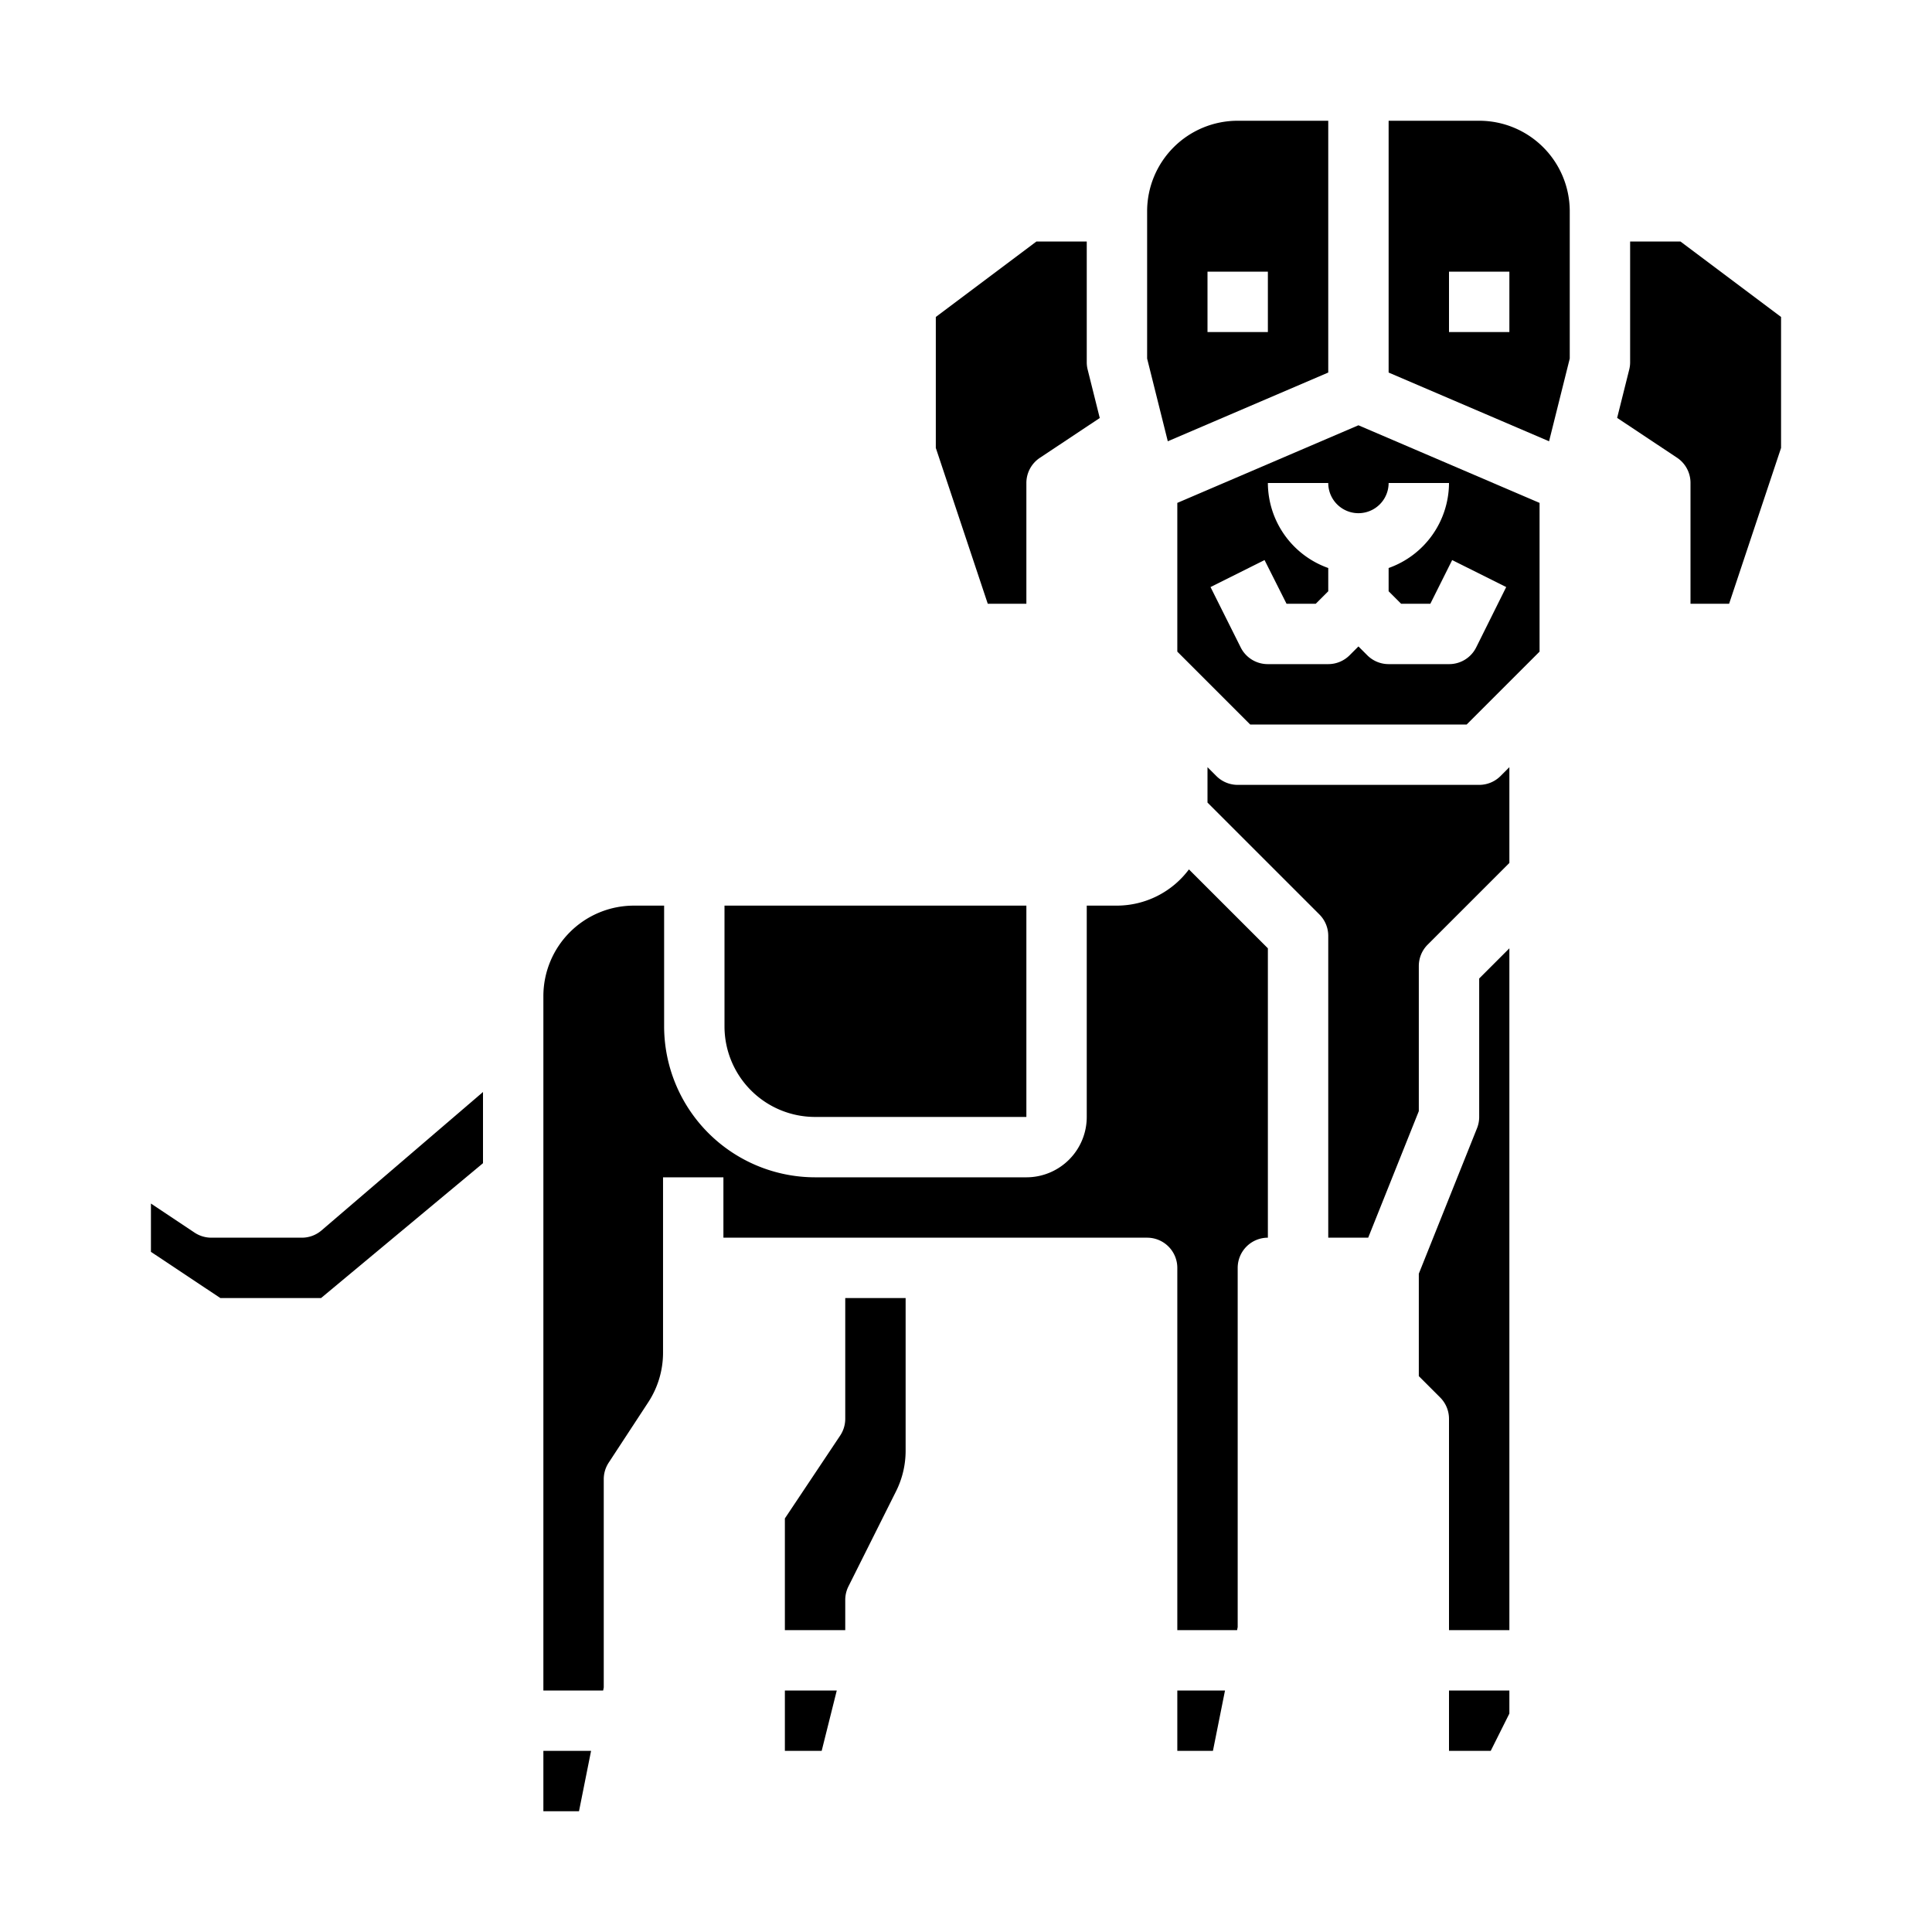 <svg xmlns="http://www.w3.org/2000/svg" viewBox="0 0 64 64" x="0px" y="0px"><g><polygon points="39 58 40.18 58 40.58 56 39 56 39 58"></polygon><polygon points="48 58 49.382 58 50 56.764 50 56 48 56 48 58"></polygon><path d="M41,53.9V42a1,1,0,0,1,1-1V31.414L39.385,28.8A2.985,2.985,0,0,1,37,30H36v7a2,2,0,0,1-2,2H27a5.006,5.006,0,0,1-5-5V30H21a3,3,0,0,0-3,3V56h1.98l.02-.1V49a1,1,0,0,1,.164-.548l1.31-2a3,3,0,0,0,.49-1.643V39h2v2H38a1,1,0,0,1,1,1V54h1.98Z"></path><path d="M50,31.414l-1,1V37a1.012,1.012,0,0,1-.071.372L47,42.193v3.393l.707.707A1,1,0,0,1,48,47v7h2Z"></path><path d="M50,25.414l-.293.293A1,1,0,0,1,49,26H41a1,1,0,0,1-.707-.293L40,25.414v1.172l3.707,3.707A1,1,0,0,1,44,31V41h1.323L47,36.808V32a1,1,0,0,1,.293-.707L50,28.586Z"></path><path d="M57.279,20,59,14.838V10.5L55.667,8H54v4a1,1,0,0,1-.03.243l-.4,1.6,1.985,1.32A1,1,0,0,1,56,16v4Z"></path><path d="M51,16.659l-6-2.571-6,2.571v4.927L41.414,24h7.172L51,21.586Zm-2.1,4.788A1,1,0,0,1,48,22H46a1,1,0,0,1-.707-.293L45,21.414l-.293.293A1,1,0,0,1,44,22H42a1,1,0,0,1-.9-.553l-1-2,1.79-.894L42.618,20h.968L44,19.586v-.77A3,3,0,0,1,42,16h2a1,1,0,0,0,2,0h2a3,3,0,0,1-2,2.816v.77l.414.414h.968l.723-1.447,1.79.894Z"></path><path d="M49,4H46v8.341l5.315,2.277L52,11.877V7A3,3,0,0,0,49,4Zm1,7H48V9h2Z"></path><path d="M34.333,8,31,10.5v4.338L32.721,20H34V16a1,1,0,0,1,.446-.833l1.985-1.32-.4-1.6A1,1,0,0,1,36,12V8Z"></path><path d="M7,41a1.006,1.006,0,0,1-.555-.168L5,39.869v1.6L7.3,43h3.335L16,38.532V36.174l-5.349,4.585A1,1,0,0,1,10,41Z"></path><path d="M38,11.877l.685,2.741L44,12.341V4H41a3,3,0,0,0-3,3ZM40,9h2v2H40Z"></path><polygon points="27.719 56 26 56 26 58 27.219 58 27.719 56"></polygon><path d="M24,34a3,3,0,0,0,3,3h7V30H24Z"></path><polygon points="18 60 19.18 60 19.58 58 18 58 18 60"></polygon><path d="M28,53a1,1,0,0,1,.105-.447L29.683,49.4A3,3,0,0,0,30,48.056V43H28v4a1.006,1.006,0,0,1-.168.555L26,50.3V54h2Z"></path></g></svg>